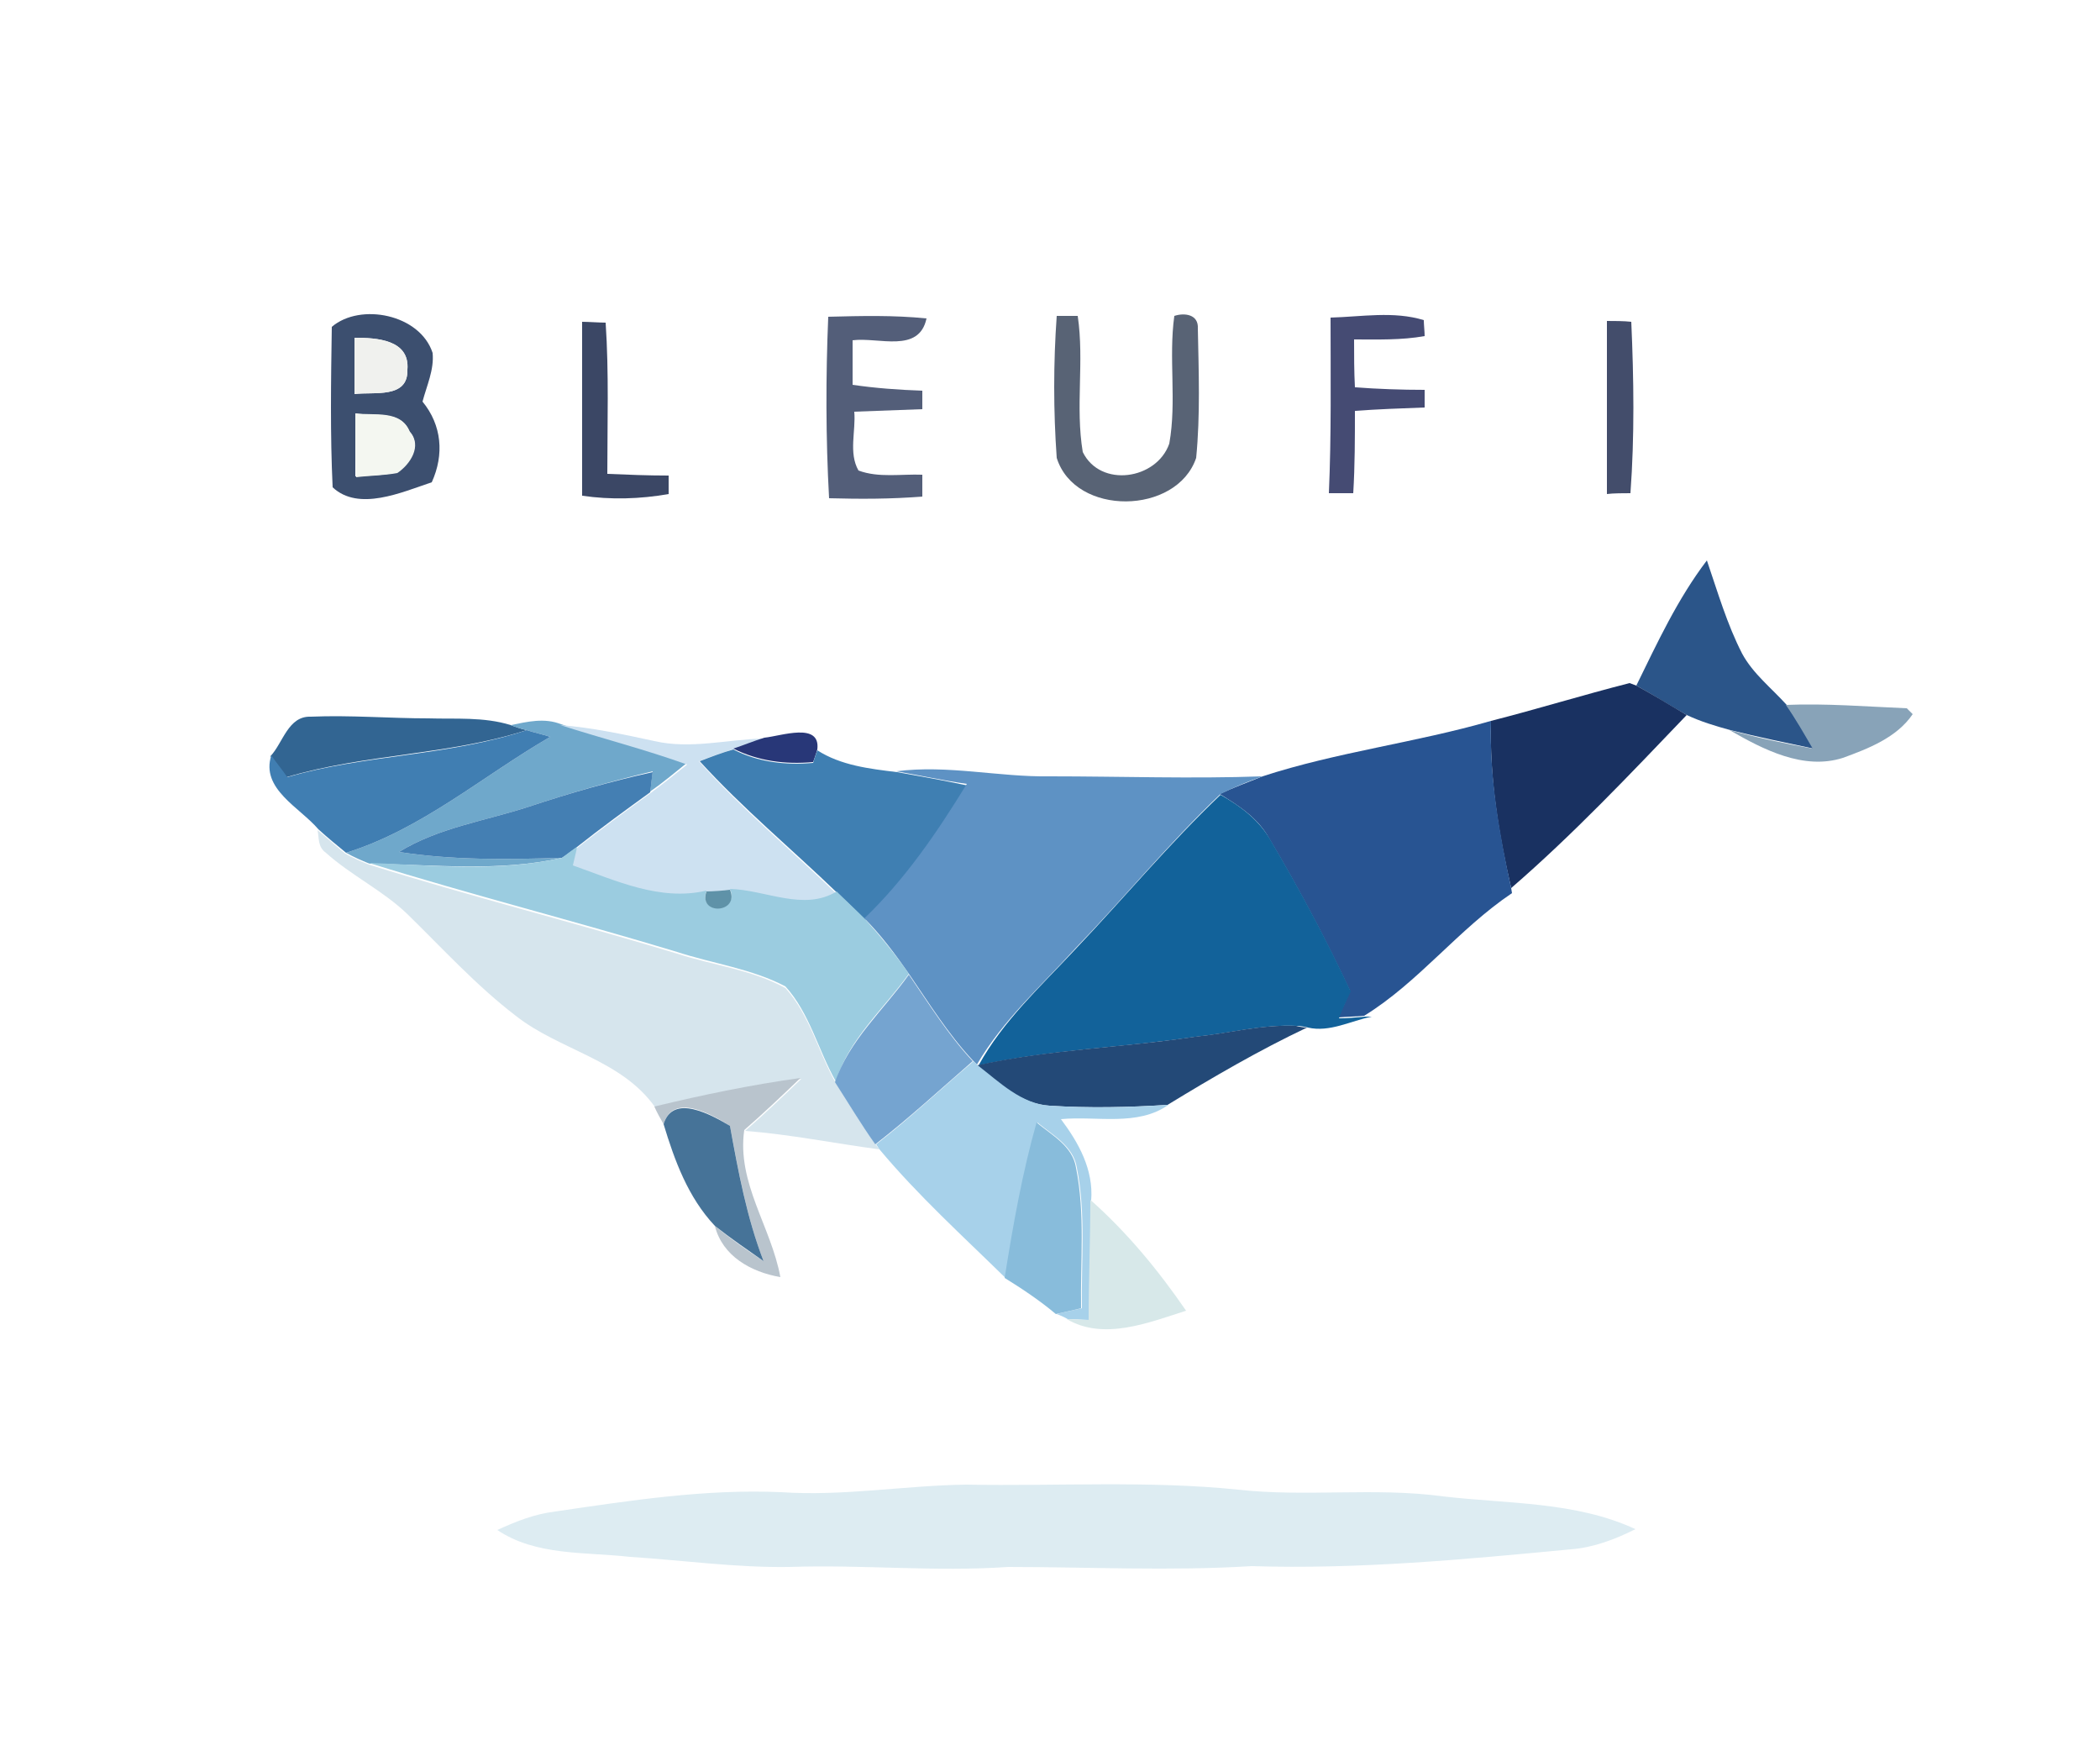 <?xml version="1.0" encoding="utf-8"?>
<!-- Generator: Adobe Illustrator 26.0.3, SVG Export Plug-In . SVG Version: 6.00 Build 0)  -->
<svg version="1.1" id="Layer_1" xmlns="http://www.w3.org/2000/svg" xmlns:xlink="http://www.w3.org/1999/xlink" x="0px" y="0px"
	 viewBox="0 0 250 209" style="enable-background:new 0 0 250 209;" xml:space="preserve">
<style type="text/css">
	.st0{fill:#586375;}
	.st1{fill:#3C4F6F;}
	.st2{fill:#3B4765;}
	.st3{fill:#535E79;}
	.st4{fill:#454B73;}
	.st5{fill:#434D6B;}
	.st6{fill:#F0F1EE;}
	.st7{fill:#F4F7F1;}
	.st8{fill:#2B5589;}
	.st9{fill:#193161;}
	.st10{fill:#88A3B8;}
	.st11{fill:#326592;}
	.st12{fill:#6FA8CB;}
	.st13{fill:#CDE1F1;}
	.st14{fill:#285492;}
	.st15{fill:#407EB2;}
	.st16{fill:#283778;}
	.st17{fill:#3F7FB2;}
	.st18{fill:#447FB3;}
	.st19{fill:#5E92C4;}
	.st20{fill:#12629A;}
	.st21{fill:#D6E5ED;}
	.st22{fill:#9BCCE0;}
	.st23{fill:#5F92A8;}
	.st24{fill:#75A4D0;}
	.st25{fill:#234977;}
	.st26{fill:#A7D1EA;}
	.st27{fill:#B9C4CD;}
	.st28{fill:#467398;}
	.st29{fill:#88BCDB;}
	.st30{fill:#D7E8E9;}
	.st31{fill:#DDECF2;}
</style>
<g id="_x23_586375ff">
	<path class="st0" d="M126.4,37.6c0.5,0,1.4,0,1.9,0c0.8,5.4-0.3,10.8,0.6,16.2c2.1,4.3,8.8,3.3,10.3-1c0.9-5-0.1-10.2,0.6-15.2
		c1.2-0.4,2.9-0.2,2.8,1.5c0.1,5.1,0.3,10.3-0.2,15.4c-2.3,6.8-14.4,7-16.6,0c-0.4-5.6-0.4-11.3,0-16.9L126.4,37.6z"/>
</g>
<g id="_x23_3c4f6fff">
	<path class="st1" d="M39.5,38.9c3.4-2.9,10.5-1.5,12,3.1c0.2,2-0.7,3.9-1.2,5.8c2.3,2.8,2.6,6.3,1.1,9.6c-3.6,1.2-8.7,3.5-11.8,0.6
		C39.3,51.7,39.4,45.3,39.5,38.9 M42.2,40.2c0,2.2,0,4.5,0,6.7c2.3-0.3,6.4,0.6,6.3-2.9C48.8,40.4,44.8,40.2,42.2,40.2 M42.3,49.2
		c0,2.5,0,5,0,7.5c1.6-0.1,3.3-0.1,4.9-0.5c1.5-1,3.1-3.2,1.5-4.9C47.7,48.8,44.6,49.6,42.3,49.2z"/>
</g>
<g id="_x23_3b4765ff">
	<path class="st2" d="M69.3,38.3c0.7,0,2.1,0.1,2.8,0.1c0.4,6,0.2,12,0.2,18c2.4,0.1,4.8,0.2,7.3,0.2c0,0.6,0,1.7,0,2.2
		c-3.4,0.6-6.9,0.7-10.3,0.2C69.3,52,69.3,45.2,69.3,38.3z"/>
</g>
<g id="_x23_535e79ff">
	<path class="st3" d="M98.6,37.7c3.9-0.1,7.8-0.2,11.7,0.2c-0.9,4.2-5.7,2.2-8.8,2.6c0,1.8,0,3.5,0,5.3c2.7,0.4,5.5,0.6,8.3,0.7
		c0,0.5,0,1.6,0,2.2c-2.7,0.1-5.4,0.2-8.1,0.3c0.2,2.3-0.7,4.9,0.5,7c2.4,0.9,5.1,0.4,7.6,0.5c0,0.7,0,2,0,2.6
		c-3.7,0.3-7.4,0.3-11.1,0.2C98.3,52.1,98.3,44.8,98.6,37.7z"/>
</g>
<g id="_x23_454b73ff">
	<path class="st4" d="M158.4,37.8c3.7-0.1,7.5-0.8,11.1,0.3c0,0.5,0.1,1.4,0.1,1.9c-2.8,0.5-5.6,0.4-8.4,0.4c0,1.9,0,3.8,0.1,5.7
		c2.8,0.2,5.5,0.3,8.3,0.3c0,0.5,0,1.6,0,2.1c-2.8,0.1-5.5,0.2-8.3,0.4c0,3.2,0,6.5-0.2,9.8c-0.7,0-2.2,0-2.9,0
		C158.5,51.8,158.4,44.8,158.4,37.8z"/>
</g>
<g id="_x23_434d6bff">
	<path class="st5" d="M191.3,38.2c0.7,0,2.1,0,2.9,0.1c0.3,6.8,0.4,13.6-0.1,20.4c-0.7,0-2.1,0-2.8,0.1
		C191.3,51.9,191.3,45.1,191.3,38.2z"/>
</g>
<g id="_x23_f0f1eeff">
	<path class="st6" d="M42.2,40.2c2.6,0,6.6,0.2,6.3,3.8c0.1,3.5-4,2.6-6.3,2.9C42.2,44.6,42.2,42.4,42.2,40.2z"/>
</g>
<g id="_x23_f4f7f1ff">
	<path class="st7" d="M42.3,49.2c2.2,0.3,5.4-0.5,6.5,2.2c1.5,1.7,0,3.9-1.5,4.9c-1.6,0.3-3.3,0.3-4.9,0.5
		C42.3,54.2,42.3,51.7,42.3,49.2z"/>
</g>
<g id="_x23_2b5589ff">
	<path class="st8" d="M194.8,81.6c2.5-5.1,4.9-10.3,8.4-14.9c1.3,3.8,2.4,7.6,4.2,11.1c1.3,2.4,3.5,4.1,5.3,6.1
		c1.1,1.7,2.2,3.4,3.2,5.2c-3.3-0.7-6.7-1.4-9.9-2.2c-1.8-0.5-3.5-1-5.2-1.8C198.7,83.9,196.8,82.7,194.8,81.6z"/>
</g>
<g id="_x23_193161ff">
	<path class="st9" d="M177.5,85.8c5.5-1.4,11-3.1,16.5-4.5l0.8,0.3c2,1.1,4,2.3,6,3.5c-6.8,7.1-13.5,14.2-20.9,20.6
		C178.4,99.2,177.3,92.5,177.5,85.8z"/>
</g>
<g id="_x23_88a3b8ff">
	<path class="st10" d="M212.6,83.9c4.8-0.2,9.6,0.2,14.4,0.4l0.7,0.7c-1.9,2.8-5.3,4.1-8.3,5.2c-4.7,1.5-9.5-1-13.5-3.3
		c3.3,0.9,6.6,1.6,9.9,2.2C214.8,87.4,213.8,85.6,212.6,83.9z"/>
</g>
<g id="_x23_326592ff">
	<path class="st11" d="M32.2,90c1.5-1.6,2.1-4.8,4.8-4.7c4.7-0.2,9.4,0.2,14,0.2c3.2,0.1,6.6-0.2,9.8,0.8c0.5,0.2,1.4,0.5,1.9,0.6
		c-9.3,3-19.2,2.8-28.6,5.6C33.5,91.7,32.8,90.9,32.2,90z"/>
</g>
<g id="_x23_6fa8cbff">
	<path class="st12" d="M60.8,86.3c2-0.4,4-0.9,6-0.1c5,1.7,10.1,2.9,15.1,4.5c-1.5,1.2-2.9,2.4-4.5,3.5c0.1-0.6,0.2-1.8,0.3-2.4
		C72.7,93,67.8,94.4,63,96c-5.2,1.7-10.8,2.5-15.5,5.4c6.4,1,12.9,0.9,19.4,0.7c-7.5,1.7-15.3,0.8-22.9,0.7c-1-0.4-1.9-0.8-2.8-1.3
		c9-2.8,16.2-9.1,24.3-13.8c-0.9-0.3-1.9-0.5-2.8-0.8C62.2,86.8,61.2,86.5,60.8,86.3z"/>
</g>
<g id="_x23_cde1f1ff">
	<path class="st13" d="M66.7,86.3c3.8,0.3,7.5,1.1,11.2,1.9c4.3,1,8.7-0.2,13-0.3c-1.2,0.4-2.5,0.9-3.7,1.3c-1.3,0.4-2.7,0.9-4,1.4
		c5,5.6,10.9,10.5,16.3,15.7c-3.9,2.3-8.5-0.2-12.7-0.3c-0.7,0-2.1,0.2-2.8,0.2c-5.5,1.3-10.8-1.2-15.9-3c0.1-0.6,0.4-1.7,0.5-2.2
		c2.8-2.2,5.8-4.4,8.7-6.5c1.5-1.1,3-2.3,4.5-3.5C76.8,89.2,71.7,87.9,66.7,86.3z"/>
</g>
<g id="_x23_285492ff">
	<path class="st14" d="M150.3,92.4c8.9-2.9,18.2-4,27.2-6.6c-0.2,6.7,1,13.4,2.4,19.9l0.1,0.6c-6.4,4.3-11.1,10.6-17.6,14.6
		c-1,0.1-2.1,0.1-3.1,0.2c0.5-1.1,1-2.1,1.4-3.2c-2.9-6.2-6.1-12.2-9.6-18.1c-1.3-2.4-3.6-3.9-5.9-5.3
		C146.9,93.7,148.6,93.1,150.3,92.4z"/>
</g>
<g id="_x23_407eb2ff">
	<path class="st15" d="M62.7,86.9c0.9,0.3,1.9,0.5,2.8,0.8c-8.1,4.7-15.3,11-24.3,13.8c-1.1-0.9-2.2-1.8-3.3-2.8
		c-2.2-2.6-6.9-4.8-5.6-8.8c0.6,0.9,1.3,1.7,1.9,2.6C43.4,89.8,53.4,90,62.7,86.9z"/>
</g>
<g id="_x23_283778ff">
	<path class="st16" d="M91,87.8c2-0.2,6.7-1.9,6.3,1.4c-0.1,0.4-0.4,1.2-0.5,1.5c-3.3,0.3-6.5-0.1-9.5-1.6
		C88.5,88.7,89.7,88.2,91,87.8z"/>
</g>
<g id="_x23_3f7fb2ff">
	<path class="st17" d="M83.3,90.6c1.3-0.5,2.6-1,4-1.4c2.9,1.5,6.2,1.9,9.5,1.6c0.1-0.4,0.4-1.2,0.5-1.5c2.8,1.8,6.2,2.2,9.5,2.6
		c2.8,0.5,5.6,1,8.4,1.6c-3.5,5.8-7.3,11.4-12.2,16c-1.1-1.1-2.2-2.2-3.3-3.2C94.2,101,88.4,96.2,83.3,90.6z"/>
</g>
<g id="_x23_447fb3ff">
	<path class="st18" d="M63,96c4.8-1.6,9.7-3,14.7-4.1c-0.1,0.6-0.2,1.8-0.3,2.4c-2.9,2.1-5.8,4.2-8.7,6.5c-0.4,0.3-1.3,1-1.8,1.3
		c-6.5,0.2-13,0.3-19.4-0.7C52.2,98.5,57.8,97.7,63,96z"/>
</g>
<g id="_x23_5e92c4ff">
	<path class="st19" d="M106.7,91.8c6.1-0.8,12.2,0.7,18.3,0.6c8.4,0,16.9,0.3,25.3,0c-1.7,0.6-3.4,1.3-5,2.1
		c-6.1,5.8-11.5,12.4-17.3,18.4c-4,4.4-8.6,8.5-11.7,13.8l-0.5-0.5c-2.9-3.1-5.2-6.8-7.6-10.3c-1.6-2.3-3.3-4.6-5.3-6.6
		c4.9-4.7,8.7-10.3,12.2-16C112.3,92.9,109.6,92.3,106.7,91.8z"/>
</g>
<g id="_x23_12629aff">
	<path class="st20" d="M128,113c5.8-6.1,11.2-12.6,17.3-18.4c2.3,1.3,4.5,2.9,5.9,5.3c3.5,5.9,6.7,11.9,9.6,18.1
		c-0.5,1.1-1,2.1-1.4,3.2c1,0,2-0.1,3.1-0.2l0.8,0c-2.5,0.5-5,1.9-7.6,1.3c-0.3-0.1-1-0.2-1.3-0.2c-4.1-0.2-8.1,0.9-12.1,1.3
		c-8.6,1.3-17.3,1.5-25.8,3.4C119.4,121.5,123.9,117.4,128,113z"/>
</g>
<g id="_x23_d6e5edff">
	<path class="st21" d="M37.8,98.8c1.1,0.9,2.2,1.9,3.3,2.8c0.9,0.5,1.8,0.9,2.8,1.3c12.1,3.8,24.5,6.9,36.7,10.6
		c4.3,1.4,8.9,1.9,12.9,4.1c2.9,3.2,3.9,7.6,6,11.3c1.5,2.5,3.1,4.9,4.8,7.4l0.4,0.5c-5.3-0.7-10.7-1.8-16-2.2
		c2.3-2,4.5-4.1,6.7-6.2c-5.9,0.8-11.7,2-17.4,3.4c-4-5.7-11.4-6.8-16.6-10.9c-4.7-3.6-8.7-8-12.9-12.1c-2.9-2.8-6.7-4.6-9.7-7.3
		C37.8,100.8,38,99.7,37.8,98.8z"/>
</g>
<g id="_x23_9bcce0ff">
	<path class="st22" d="M66.9,102.1c0.4-0.3,1.3-1,1.8-1.3c-0.1,0.6-0.4,1.7-0.5,2.2c5.1,1.8,10.4,4.3,15.9,3c-1,3,4,2.6,2.8-0.2
		c4.2,0.1,8.8,2.7,12.7,0.3c1.1,1.1,2.2,2.1,3.3,3.2c1.9,2.1,3.7,4.3,5.3,6.6c-3,4.2-7.1,7.7-8.7,12.8c-2.1-3.7-3.1-8.1-6-11.3
		c-4-2.1-8.6-2.7-12.9-4.1c-12.2-3.7-24.5-6.8-36.7-10.6C51.6,103,59.4,103.8,66.9,102.1z"/>
</g>
<g id="_x23_5f92a8ff">
	<path class="st23" d="M84.1,106.1c0.7,0,2.1-0.1,2.8-0.2C88.1,108.7,83.1,109,84.1,106.1z"/>
</g>
<g id="_x23_75a4d0ff">
	<path class="st24" d="M108.2,116c2.4,3.5,4.7,7.2,7.6,10.3c-3.8,3.3-7.6,6.8-11.6,9.9c-1.7-2.4-3.2-4.9-4.8-7.4
		C101.1,123.8,105.2,120.2,108.2,116z"/>
</g>
<g id="_x23_234977ff">
	<path class="st25" d="M142.2,123.4c4-0.4,8-1.5,12.1-1.3c0.3,0.1,1,0.2,1.3,0.2c-5.7,2.7-11.2,5.9-16.6,9.2
		c-4.7,0.3-9.4,0.4-14.1,0.1c-3.4-0.2-6.1-2.8-8.6-4.8C124.8,124.9,133.6,124.7,142.2,123.4z"/>
</g>
<g id="_x23_a7d1eaff">
	<path class="st26" d="M104.3,136.2c4-3.1,7.7-6.6,11.6-9.9l0.5,0.5c2.6,2,5.2,4.6,8.6,4.8c4.7,0.3,9.4,0.2,14.1-0.1
		c-3.7,2.6-8.5,1.3-12.8,1.7c2.1,2.8,3.9,6,3.6,9.7c0,4.8-0.2,9.5-0.2,14.2c-0.6,0-1.9-0.1-2.6-0.1c-0.3-0.2-1-0.5-1.3-0.6
		c0.7-0.2,2.2-0.5,3-0.7c-0.1-5.5,0.5-11.2-0.6-16.7c-0.4-2.6-2.9-3.9-4.7-5.4c-1.7,6-2.8,12.2-3.8,18.5c-5.1-5-10.4-9.8-15-15.3
		L104.3,136.2z"/>
</g>
<g id="_x23_b9c4cdff">
	<path class="st27" d="M77.9,131.7c5.8-1.4,11.6-2.6,17.4-3.4c-2.2,2.1-4.4,4.2-6.7,6.2c-0.9,6.3,3.2,11.5,4.3,17.5
		c-3.5-0.6-6.9-2.5-7.8-6.1c1.8,1.5,3.8,2.9,5.8,4.2c-2-5.2-3-10.7-4-16.1c-2.2-1.4-6.8-4-7.9-0.2C78.7,133.3,78.1,132.2,77.9,131.7
		z"/>
</g>
<g id="_x23_467398ff">
	<path class="st28" d="M79,133.8c1.1-3.7,5.7-1.1,7.9,0.2c1,5.5,2,10.9,4,16.1c-2-1.4-3.9-2.7-5.8-4.2
		C81.9,142.5,80.3,138.1,79,133.8z"/>
</g>
<g id="_x23_88bcdbff">
	<path class="st29" d="M123.4,133.6c1.8,1.5,4.3,2.8,4.7,5.4c1.1,5.5,0.5,11.1,0.6,16.7c-0.7,0.2-2.2,0.5-3,0.7
		c-1.9-1.6-4-3-6.1-4.3C120.6,145.8,121.7,139.6,123.4,133.6z"/>
</g>
<g id="_x23_d7e8e9ff">
	<path class="st30" d="M129.8,142.8c4.4,3.9,8.1,8.4,11.4,13.2c-4.4,1.4-9.8,3.6-14.2,1c0.6,0,1.9,0.1,2.6,0.1
		C129.6,152.3,129.8,147.6,129.8,142.8z"/>
</g>
<g id="_x23_ddecf2ff">
	<path class="st31" d="M93,177.6c7.4,0.5,14.7-0.8,22-0.9c10.8,0.2,21.7-0.5,32.4,0.6c8.1,0.9,16.3-0.3,24.4,0.8
		c7.7,0.9,15.8,0.6,22.9,3.9c-2.4,1.2-5,2.2-7.7,2.4c-12.6,1.2-25.3,2.4-38,2c-9.7,0.6-19.4,0.1-29,0.1c-8.7,0.6-17.3-0.3-26,0
		c-6.4,0.1-12.7-0.8-19-1.2c-5.3-0.6-11.2-0.1-15.8-3.2c2.2-1,4.4-1.9,6.9-2.2C75,178.6,83.9,177.2,93,177.6z"/>
</g>
</svg>
